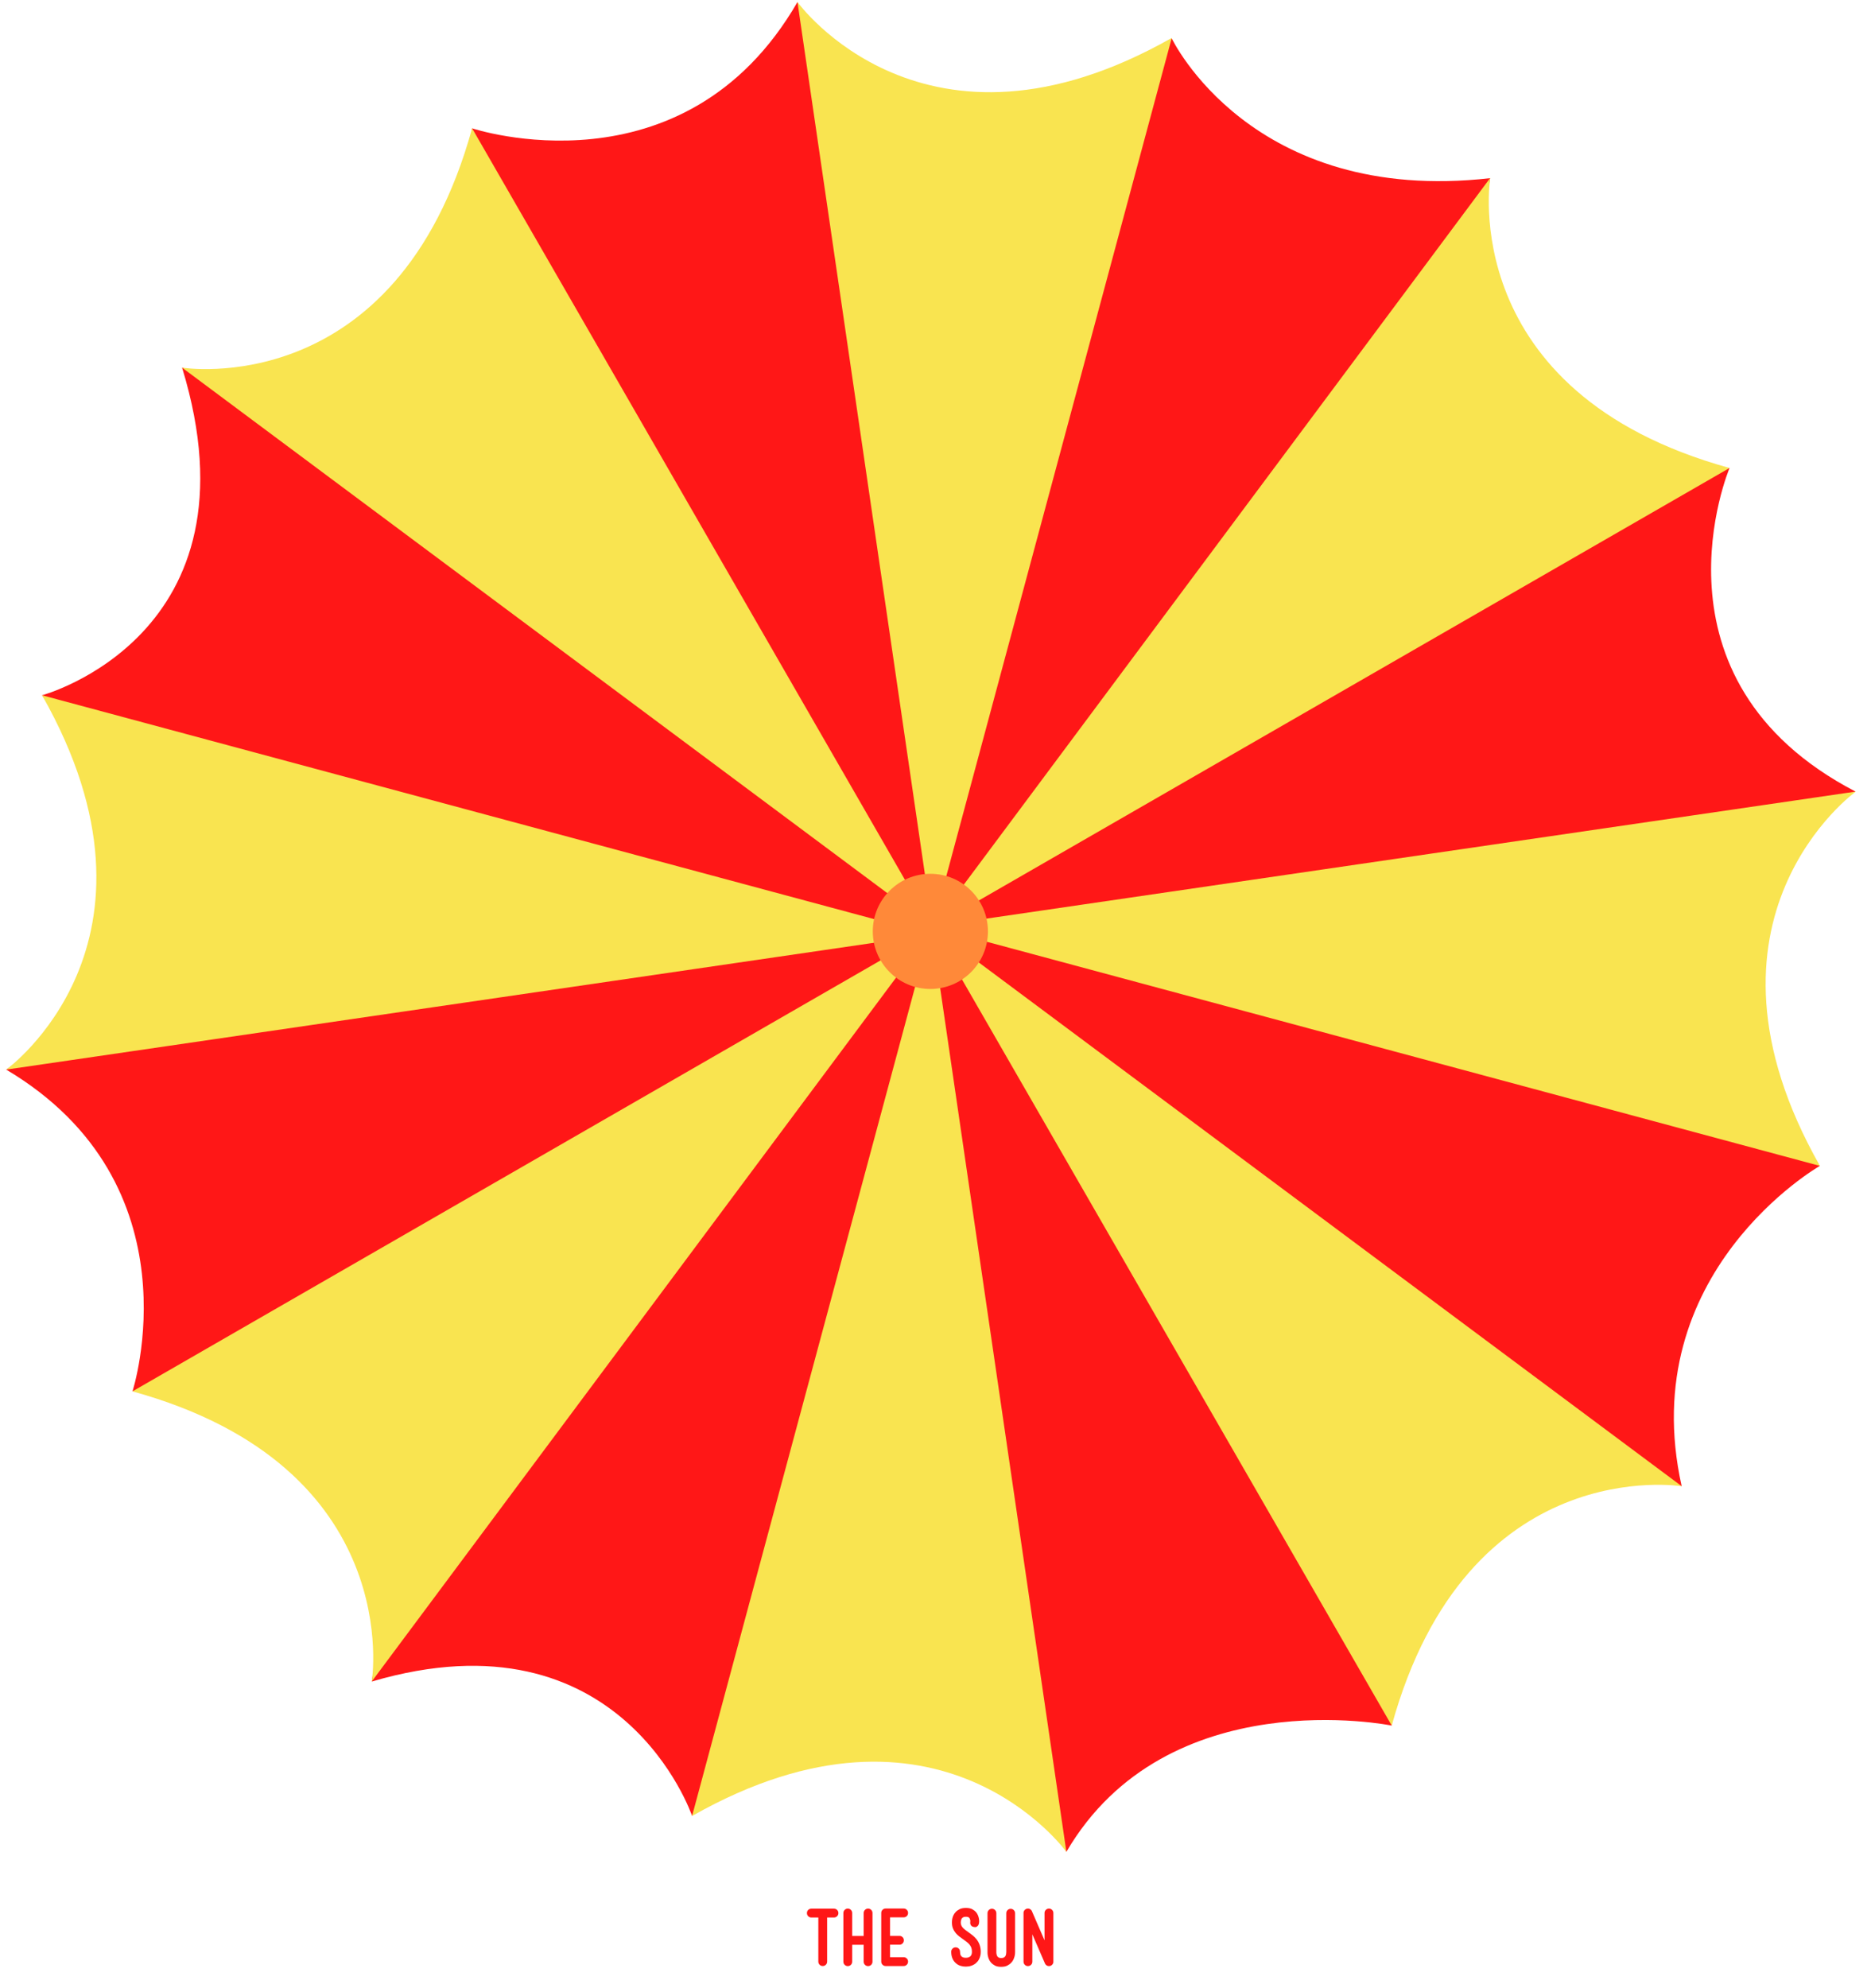 <?xml version="1.0" encoding="utf-8"?>
<!-- Generator: Adobe Illustrator 16.0.0, SVG Export Plug-In . SVG Version: 6.00 Build 0)  -->
<!DOCTYPE svg PUBLIC "-//W3C//DTD SVG 1.1//EN" "http://www.w3.org/Graphics/SVG/1.1/DTD/svg11.dtd">
<svg version="1.1" id="Layer_1" xmlns="http://www.w3.org/2000/svg" xmlns:xlink="http://www.w3.org/1999/xlink" x="0px" y="0px"
	 width="2632px" height="2796px" viewBox="0 0 2632 2796" enable-background="new 0 0 2632 2796" xml:space="preserve">
<g id="Layer_1_1_">
</g>
<g id="Layer_5">
</g>
<g id="Layer_2">
</g>
<g id="neptune">
</g>
<g id="uranus">
</g>
<g id="saturn">
</g>
<g id="jupiter">
</g>
<g id="Layer_14">
</g>
<g id="mars">
</g>
<g id="venus">
</g>
<g id="mercury">
</g>
<g id="earth">
</g>
<g id="Layer_6">
</g>
<g>
	<path fill="#FF1717" d="M1177.581,2686.435c1.205,1.174,1.812,2.653,1.812,4.444c0,1.728-0.604,3.191-1.812,4.396
		c-1.207,1.207-2.672,1.809-4.395,1.809h-9.614v62.037c0,1.726-0.604,3.188-1.81,4.396c-1.207,1.205-2.675,1.809-4.396,1.809
		c-1.729,0-3.188-0.604-4.396-1.809c-1.209-1.207-1.809-2.67-1.809-4.396v-62.037h-9.823c-1.726,0-3.188-0.602-4.395-1.809
		c-1.206-1.205-1.812-2.67-1.812-4.396c0-1.791,0.604-3.271,1.812-4.444c1.205-1.173,2.669-1.759,4.395-1.759h31.847
		C1174.909,2684.676,1176.374,2685.262,1177.581,2686.435z"/>
	<path fill="#FF1717" d="M1221.159,2684.573c1.725,0,3.188,0.604,4.396,1.809c1.203,1.207,1.808,2.672,1.808,4.396v68.445
		c0,1.725-0.604,3.188-1.808,4.396c-1.209,1.205-2.674,1.81-4.396,1.81c-1.722,0-3.188-0.604-4.393-1.81
		c-1.207-1.205-1.812-2.672-1.812-4.396v-23.779h-16.129v23.779c0,1.725-0.604,3.188-1.811,4.396
		c-1.207,1.205-2.673,1.81-4.396,1.81c-1.725,0-3.188-0.604-4.395-1.81s-1.811-2.672-1.811-4.396v-68.445
		c0-1.726,0.604-3.189,1.811-4.396c1.205-1.205,2.67-1.809,4.395-1.809c1.723,0,3.188,0.604,4.396,1.809
		c1.206,1.207,1.811,2.672,1.811,4.396v32.258h16.129v-32.258c0-1.726,0.604-3.189,1.812-4.396
		C1217.972,2685.178,1219.438,2684.573,1221.159,2684.573z"/>
	<path fill="#FF1717" d="M1275.599,2754.726c1.205,1.207,1.809,2.674,1.809,4.396c0,1.726-0.604,3.188-1.809,4.396
		c-1.207,1.205-2.672,1.809-4.396,1.809h-25.332c-1.724,0-3.19-0.604-4.394-1.809c-1.208-1.207-1.812-2.67-1.812-4.396v-68.447
		c0-1.723,0.604-3.188,1.812-4.395c1.201-1.205,2.67-1.812,4.394-1.812h25.332c1.724,0,3.188,0.605,4.396,1.812
		c1.205,1.207,1.809,2.672,1.809,4.395c0,1.793-0.604,3.273-1.809,4.445c-1.207,1.174-2.672,1.758-4.396,1.758h-19.13v26.056h13.234
		c1.723,0,3.188,0.604,4.395,1.811c1.205,1.207,1.812,2.672,1.812,4.395c0,1.726-0.604,3.189-1.812,4.396
		c-1.207,1.207-2.672,1.81-4.395,1.81h-13.234v17.577h19.13C1272.927,2752.916,1274.392,2753.521,1275.599,2754.726z"/>
	<path fill="#FF1717" d="M1373.559,2727.481c4.065,5.104,6.101,11.062,6.101,17.889c0,2.137-0.225,4.051-0.672,5.736
		c-0.451,1.688-1.002,3.188-1.656,4.498c-0.654,1.312-1.394,2.446-2.222,3.412c-0.827,0.967-1.654,1.793-2.48,2.481
		c-3.86,3.103-8.55,4.652-14.062,4.652c-2.688,0-5.206-0.382-7.548-1.138c-2.345-0.76-4.413-1.93-6.205-3.516
		c-0.76-0.621-1.535-1.414-2.327-2.379c-0.791-0.965-1.516-2.104-2.168-3.412c-0.657-1.311-1.189-2.824-1.604-4.549
		c-0.416-1.726-0.621-3.689-0.621-5.896c0-1.721,0.604-3.188,1.812-4.393c1.203-1.205,2.669-1.812,4.395-1.812
		c1.791,0,3.271,0.605,4.444,1.812c1.172,1.207,1.756,2.672,1.756,4.393c0,0.967,0.09,1.949,0.263,2.947
		c0.171,1,0.532,1.914,1.086,2.74c0.551,0.826,1.357,1.5,2.429,2.016c1.07,0.521,2.5,0.775,4.292,0.775
		c1.238,0,2.396-0.154,3.463-0.465c1.069-0.312,1.982-0.773,2.742-1.396c1.651-1.447,2.479-3.619,2.479-6.512
		c0-2.139-0.273-3.998-0.825-5.584c-0.555-1.586-1.362-3.053-2.431-4.396c-1.069-1.346-2.378-2.621-3.931-3.827
		c-1.551-1.203-3.29-2.496-5.221-3.875c-1.795-1.24-3.568-2.533-5.323-3.879c-1.759-1.343-3.398-2.875-4.914-4.601
		c-1.791-2.205-3.151-4.498-4.082-6.875c-0.933-2.379-1.396-4.979-1.396-7.807c0-0.414,0.018-1.173,0.054-2.275
		c0.032-1.102,0.206-2.377,0.517-3.823c0.311-1.447,0.828-2.963,1.553-4.552c0.724-1.584,1.772-3.1,3.151-4.549
		c1.172-1.312,2.931-2.584,5.271-3.826c2.346-1.239,5.377-1.86,9.102-1.86c3.79,0,6.806,0.641,9.047,1.914
		c2.24,1.274,3.946,2.567,5.117,3.875c1.31,1.588,2.292,3.258,2.947,5.016c0.653,1.758,1.087,3.379,1.291,4.859
		c0.207,1.481,0.275,2.774,0.207,3.877c-0.068,1.104-0.138,1.758-0.207,1.965c-0.204,1.24-0.618,2.274-1.237,3.102
		c-0.556,0.76-1.292,1.396-2.227,1.914c-0.931,0.517-2.188,0.604-3.771,0.258c-1.52-0.272-2.638-0.772-3.36-1.5
		c-0.724-0.723-1.208-1.479-1.447-2.272c-0.242-0.791-0.347-1.5-0.312-2.119c0.035-0.621,0.053-1,0.053-1.139
		c0.066-0.272,0.104-0.654,0.104-1.139c0-0.48-0.054-0.998-0.154-1.55c-0.104-0.551-0.258-1.104-0.465-1.655
		s-0.482-1.033-0.828-1.447c-0.826-1.033-2.414-1.551-4.756-1.551c-1.861,0-3.154,0.241-3.879,0.725
		c-0.722,0.482-1.188,0.826-1.396,1.033c-0.48,0.483-0.846,1.033-1.085,1.654c-0.243,0.618-0.432,1.241-0.566,1.86
		c-0.141,0.621-0.228,1.156-0.261,1.603c-0.036,0.451-0.052,0.774-0.052,0.983v0.207v0.207c0,1.379,0.241,2.636,0.723,3.771
		c0.481,1.139,1.154,2.209,2.019,3.205c0.862,1.002,1.948,2.002,3.258,3c1.312,1.002,2.791,2.086,4.447,3.258
		c1.927,1.381,3.909,2.861,5.942,4.445C1369.955,2723.588,1371.832,2725.415,1373.559,2727.481z"/>
	<path fill="#FF1717" d="M1427.891,2747.383c-0.036,1.14-0.226,2.449-0.568,3.933c-0.346,1.479-0.896,3.065-1.655,4.754
		c-0.757,1.69-1.826,3.26-3.203,4.705c-1.174,1.312-2.911,2.586-5.224,3.825c-2.312,1.242-5.29,1.861-8.939,1.861
		c-3.655,0-6.604-0.619-8.843-1.861c-2.24-1.239-3.945-2.516-5.119-3.825c-1.381-1.517-2.43-3.138-3.15-4.857
		c-0.723-1.723-1.242-3.359-1.551-4.912c-0.313-1.551-0.467-2.928-0.467-4.135c0-1.205,0-2.051,0-2.533v-53.354
		c0-1.722,0.604-3.188,1.812-4.396c1.204-1.205,2.669-1.812,4.396-1.812c1.721,0,3.188,0.605,4.395,1.812
		c1.203,1.207,1.809,2.672,1.809,4.396v53.868v0.207c0,0.347,0,0.826,0,1.447c0,0.619,0.067,1.274,0.208,1.965
		c0.14,0.689,0.345,1.396,0.62,2.117c0.273,0.728,0.653,1.33,1.137,1.812c0.207,0.207,0.655,0.534,1.347,0.981
		c0.687,0.449,1.823,0.672,3.412,0.672c1.79,0,3.05-0.223,3.771-0.672c0.725-0.447,1.188-0.774,1.396-0.981
		c0.965-1.033,1.551-2.273,1.758-3.724c0.206-1.446,0.311-2.479,0.311-3.102v-0.312v-0.104v-54.074c0-1.723,0.604-3.189,1.81-4.396
		c1.205-1.205,2.672-1.809,4.396-1.809c1.723,0,3.188,0.604,4.396,1.809c1.205,1.209,1.809,2.675,1.809,4.396v53.973
		C1427.942,2745.473,1427.926,2746.249,1427.891,2747.383z"/>
	<path fill="#FF1717" d="M1475.607,2684.573c1.722,0,3.188,0.604,4.393,1.809c1.206,1.207,1.812,2.672,1.812,4.396v68.344v0.412
		v0.312v0.104v0.205l-0.105,0.104v0.105v0.207v0.104c-0.066,0.068-0.103,0.14-0.103,0.207v0.103c0,0.072-0.018,0.104-0.052,0.104
		c-0.035,0-0.054,0.037-0.054,0.104c0,0.07-0.018,0.121-0.051,0.154c-0.037,0.032-0.054,0.088-0.054,0.153
		c0,0.068-0.017,0.121-0.052,0.154c-0.035,0.035-0.053,0.088-0.053,0.154c0,0.07-0.019,0.104-0.05,0.104
		c-0.038,0-0.054,0.037-0.054,0.105v0.104c-0.069,0-0.104,0.037-0.104,0.104l-0.103,0.104c0,0.067-0.037,0.139-0.104,0.207
		l-0.102,0.104v0.104c-0.071,0-0.104,0.035-0.104,0.104s-0.032,0.104-0.104,0.104c0,0.067-0.018,0.104-0.05,0.104
		c-0.037,0-0.055,0.037-0.055,0.104h-0.104c0,0.07-0.036,0.142-0.104,0.207l-0.206,0.207l-0.208,0.207l-0.206,0.207h-0.102
		l-0.209,0.207c-0.07,0.068-0.138,0.104-0.206,0.104c0,0.068-0.036,0.104-0.104,0.104l-0.104,0.104c-0.07,0-0.104,0.017-0.104,0.051
		c0,0.035-0.033,0.054-0.104,0.054h-0.104l-0.206,0.205c-0.275,0.139-0.518,0.241-0.725,0.312c-0.208,0.065-0.483,0.137-0.828,0.205
		c-0.274,0.068-0.688,0.104-1.24,0.104c-0.413,0-0.725-0.033-0.931-0.104h-0.208h-0.103c-0.069,0-0.104-0.035-0.104-0.104h-0.415
		v-0.104h-0.208c-0.271-0.139-0.449-0.207-0.517-0.207c-0.069,0-0.104-0.035-0.104-0.104h-0.104c-0.068,0-0.104-0.035-0.104-0.104
		c-0.069,0-0.14-0.035-0.208-0.104c-0.066,0-0.101-0.034-0.101-0.104h-0.104c-0.069,0-0.104-0.02-0.104-0.053
		c0-0.035-0.033-0.053-0.104-0.053c-0.759-0.552-1.379-1.205-1.862-1.966v-0.102c-0.065,0-0.102-0.035-0.102-0.105l-0.104-0.104
		v-0.104c-0.069-0.065-0.104-0.137-0.104-0.207c0-0.065-0.037-0.137-0.104-0.205l-17.683-40.842v38.463
		c0,1.723-0.604,3.188-1.81,4.395c-1.206,1.205-2.672,1.81-4.396,1.81c-1.725,0-3.188-0.604-4.394-1.81
		c-1.208-1.205-1.812-2.672-1.812-4.395v-68.344v-0.414v-0.312v-0.104v-0.207l0.104-0.105v-0.102v-0.207v-0.104
		c0.068-0.065,0.104-0.139,0.104-0.207v-0.104c0-0.068,0.019-0.104,0.052-0.104c0.034,0,0.055-0.034,0.055-0.104
		s0.016-0.119,0.051-0.154s0.052-0.086,0.052-0.156c0-0.067,0.017-0.118,0.052-0.153c0.033-0.033,0.053-0.086,0.053-0.156
		c0-0.068,0.018-0.104,0.055-0.104c0.031,0,0.049-0.034,0.049-0.104v-0.104l0.209-0.207c0-0.065,0.018-0.104,0.051-0.104
		c0.034,0,0.053-0.033,0.053-0.104l0.104-0.104v-0.104c0.069-0.065,0.104-0.139,0.104-0.207h0.104c0-0.068,0.019-0.104,0.052-0.104
		c0.034,0,0.054-0.033,0.054-0.104h0.104c0-0.067,0.033-0.137,0.104-0.207l0.208-0.207v-0.104c0.065,0,0.137-0.033,0.206-0.104
		v-0.104c0.065,0,0.139-0.033,0.208-0.104h0.103l0.208-0.207l0.206-0.207h0.104c0-0.067,0.034-0.104,0.104-0.104
		c0.07,0,0.104-0.017,0.104-0.052c0-0.032,0.031-0.053,0.104-0.053h0.104l0.207-0.205c0.479-0.274,0.964-0.449,1.445-0.518h0.104
		c0.343-0.066,0.859-0.104,1.551-0.104h0.309h0.104l0.104,0.104h0.207h0.103h0.207c0,0.068,0.034,0.104,0.104,0.104h0.209h0.102
		c0,0.07,0.066,0.104,0.206,0.104c0.068,0.067,0.174,0.104,0.31,0.104c0.07,0.066,0.141,0.103,0.209,0.103h0.104
		c0,0.067,0.068,0.104,0.207,0.104v0.104c0.138,0,0.207,0.035,0.207,0.104h0.104c0.065,0,0.104,0.021,0.104,0.053
		c0,0.035,0.032,0.052,0.102,0.052l0.105,0.104l0.104,0.104l0.104,0.104h0.104c0.065,0.07,0.137,0.105,0.209,0.105v0.102
		c0.064,0,0.102,0.019,0.102,0.051c0,0.037,0.036,0.054,0.104,0.054v0.104c0.069,0,0.104,0.019,0.104,0.052
		c0,0.034,0.034,0.053,0.104,0.053v0.104l0.207,0.207l0.205,0.207l0.207,0.207c0,0.068,0.033,0.139,0.104,0.207
		c0.067,0,0.104,0.035,0.104,0.104s0.033,0.104,0.104,0.104c0,0.14,0.032,0.207,0.103,0.207v0.104
		c0.066,0.068,0.104,0.139,0.104,0.207h0.104c0,0.139,0.017,0.227,0.053,0.26c0.035,0.035,0.052,0.086,0.052,0.154l17.683,40.84
		v-38.461c0-1.723,0.604-3.189,1.81-4.396C1472.416,2685.178,1473.885,2684.573,1475.607,2684.573z"/>
</g>
<g>
	<g>
		<path fill="#FF1717" d="M1648.311,53.959c0,0,111.444,234.801,448.018,196.637l-40.553,230.117l80.399,172.77l112.56,8.894
			l184.267-4.099c0,0-125.991,297.351,177.242,455.121l-177.971,96.369v209.761l61.717,158.602l66.021,61.789
			c0,0-261.471,149.426-194.321,450.557l-111.875-51.889l-56.259,30.697l-184.172,92.092l-53.301,97.207l-2.295,168.543
			c0,0-316.111-64.604-457.688,177.607l-39.257-79.479l-179.059-106.814h-81.859l-164.146-18.696l-62.205,154.403
			c0,0-99.108-292.312-450.557-188.978l30.627-193.164l-69.986-77.101l-81.858-66.531l-71.625-35.821l-107.06-37.845l-36.748,2.328
			c0,0,94.457-290.903-177.607-452.575l206.525-135.504l-20.465-189.299L94.828,1030.7l-35.631-52.771
			c0,0,312.24-84.137,196.959-460.791l155.877,42.873l117.672-97.207l86.976-107.438l42.602-133.021l4.854-41.854
			c0,0,297.736,99.201,457.693-177.607l42.283,102.036l102.324,56.524h163.713l127.904-26.469L1648.311,53.959z"/>
		<g>
			<path fill="#F9E450" d="M2433.001,658.256c-385.822-106.477-336.652-407.979-336.652-407.979l-785.535,1054.411L2433.001,658.256
				z"/>
			<path fill="#F9E450" d="M2560.171,1639.918c-197.525-348.106,50.438-526.53,50.438-526.53l-1301.037,190.121L2560.171,1639.918z"
				/>
			<path fill="#F9E450" d="M1957.792,2427.125c106.479-385.82,407.979-336.649,407.979-336.649l-1054.404-785.54L1957.792,2427.125z
				"/>
			<path fill="#F9E450" d="M973.572,2554.295c348.103-197.524,526.527,50.438,526.527,50.438l-190.113-1301.04L973.572,2554.295z"/>
			<path fill="#F9E450" d="M186.365,1957.032c385.82,106.479,336.65,407.979,336.65,407.979l785.543-1054.407L186.365,1957.032z"/>
			<path fill="#F9E450" d="M59.195,977.928c197.524,348.107-50.438,526.53-50.438,526.53L1309.8,1314.342L59.195,977.928z"/>
			<path fill="#F9E450" d="M664.134,180.488C557.654,566.308,256.154,517.136,256.154,517.136l1054.408,785.544L664.134,180.488z"/>
			<path fill="#F9E450" d="M1648.352,53.319C1300.25,250.843,1121.826,2.881,1121.826,2.881l190.117,1301.044L1648.352,53.319z"/>
		</g>
	</g>
	<path fill="#FF8939" d="M1308.777,1229.047c44.729,0,80.994,36.265,80.994,81s-36.265,81-80.994,81c-44.735,0-81-36.265-81-81
		S1264.042,1229.047,1308.777,1229.047z"/>
</g>
<g display="none">
	<path display="inline" fill="#FF1717" d="M1401.841,3056.023c1.205,1.172,1.811,2.653,1.811,4.444c0,1.726-0.604,3.189-1.811,4.396
		c-1.207,1.207-2.672,1.811-4.395,1.811h-9.614v62.035c0,1.725-0.604,3.189-1.811,4.395c-1.207,1.205-2.673,1.81-4.395,1.81
		c-1.728,0-3.189-0.604-4.396-1.81c-1.209-1.205-1.809-2.67-1.809-4.395v-62.035h-9.823c-1.726,0-3.188-0.604-4.395-1.811
		c-1.206-1.205-1.812-2.67-1.812-4.396c0-1.791,0.604-3.272,1.812-4.444c1.205-1.173,2.669-1.761,4.395-1.761h31.846
		C1399.169,3054.263,1400.634,3054.852,1401.841,3056.023z"/>
	<path display="inline" fill="#FF1717" d="M1445.419,3054.162c1.724,0,3.188,0.604,4.396,1.809c1.203,1.207,1.809,2.673,1.809,4.396
		v68.447c0,1.723-0.604,3.188-1.809,4.395c-1.209,1.205-2.673,1.81-4.396,1.81c-1.722,0-3.188-0.604-4.393-1.81
		c-1.207-1.205-1.811-2.672-1.811-4.395v-23.781h-16.129v23.781c0,1.723-0.604,3.188-1.812,4.395
		c-1.207,1.205-2.671,1.81-4.394,1.81c-1.725,0-3.188-0.604-4.396-1.81s-1.809-2.672-1.809-4.395v-68.447
		c0-1.723,0.603-3.188,1.809-4.396c1.205-1.205,2.671-1.809,4.396-1.809c1.723,0,3.187,0.604,4.394,1.809
		c1.207,1.207,1.812,2.673,1.812,4.396v32.26h16.129v-32.26c0-1.723,0.604-3.188,1.811-4.396
		C1442.23,3054.765,1443.697,3054.162,1445.419,3054.162z"/>
	<path display="inline" fill="#FF1717" d="M1499.858,3124.314c1.204,1.207,1.809,2.672,1.809,4.395c0,1.725-0.604,3.189-1.809,4.395
		c-1.207,1.205-2.671,1.81-4.395,1.81h-25.332c-1.724,0-3.19-0.604-4.394-1.81c-1.208-1.205-1.812-2.67-1.812-4.395v-68.445
		c0-1.725,0.604-3.188,1.812-4.396c1.201-1.205,2.67-1.81,4.394-1.81h25.332c1.724,0,3.188,0.604,4.395,1.81
		c1.204,1.207,1.809,2.672,1.809,4.396c0,1.793-0.604,3.271-1.809,4.445c-1.207,1.172-2.671,1.756-4.395,1.756h-19.13v26.057h13.234
		c1.723,0,3.188,0.604,4.395,1.81c1.205,1.207,1.811,2.672,1.811,4.396c0,1.725-0.604,3.188-1.811,4.395
		c-1.207,1.207-2.672,1.809-4.395,1.809h-13.234v17.578h19.13C1497.188,3122.505,1498.651,3123.109,1499.858,3124.314z"/>
	<path display="inline" fill="#FF1717" d="M1597.824,3097.07c4.066,5.102,6.101,11.062,6.101,17.889
		c0,2.135-0.225,4.049-0.672,5.736c-0.451,1.688-1.002,3.188-1.656,4.498c-0.655,1.311-1.394,2.447-2.222,3.412
		c-0.827,0.967-1.654,1.793-2.48,2.481c-3.861,3.103-8.55,4.652-14.062,4.652c-2.688,0-5.206-0.381-7.548-1.137
		c-2.344-0.761-4.413-1.931-6.205-3.517c-0.76-0.619-1.535-1.414-2.327-2.379c-0.791-0.963-1.516-2.102-2.168-3.412
		c-0.657-1.309-1.19-2.824-1.604-4.549c-0.413-1.723-0.62-3.688-0.62-5.895c0-1.722,0.604-3.188,1.812-4.396
		c1.203-1.203,2.669-1.81,4.393-1.81c1.793,0,3.273,0.605,4.446,1.81c1.172,1.207,1.756,2.674,1.756,4.396
		c0,0.967,0.091,1.948,0.262,2.946c0.171,1,0.534,1.914,1.086,2.74c0.551,0.826,1.358,1.5,2.429,2.017
		c1.07,0.518,2.5,0.774,4.292,0.774c1.238,0,2.396-0.154,3.463-0.465c1.069-0.312,1.982-0.773,2.742-1.396
		c1.651-1.446,2.479-3.618,2.479-6.512c0-2.137-0.274-3.998-0.827-5.584s-1.361-3.051-2.429-4.396
		c-1.071-1.344-2.378-2.618-3.931-3.825c-1.551-1.205-3.29-2.496-5.22-3.877c-1.796-1.24-3.569-2.533-5.324-3.879
		c-1.759-1.343-3.398-2.875-4.914-4.601c-1.791-2.205-3.151-4.496-4.082-6.875c-0.932-2.379-1.396-4.979-1.396-7.807
		c0-0.414,0.016-1.172,0.052-2.275c0.032-1.102,0.206-2.377,0.517-3.823c0.311-1.449,0.828-2.963,1.553-4.552
		c0.723-1.584,1.772-3.102,3.151-4.549c1.172-1.311,2.931-2.586,5.272-3.826c2.344-1.239,5.377-1.86,9.1-1.86
		c3.79,0,6.806,0.639,9.047,1.914c2.24,1.274,3.946,2.567,5.117,3.877c1.31,1.586,2.292,3.256,2.949,5.014
		c0.652,1.758,1.084,3.379,1.291,4.858c0.205,1.482,0.274,2.775,0.205,3.877c-0.068,1.105-0.137,1.759-0.205,1.966
		c-0.207,1.241-0.619,2.274-1.239,3.104c-0.554,0.761-1.292,1.396-2.226,1.912c-0.931,0.519-2.188,0.604-3.771,0.259
		c-1.518-0.273-2.638-0.773-3.36-1.498c-0.724-0.726-1.208-1.482-1.448-2.275c-0.242-0.791-0.346-1.5-0.311-2.119
		c0.035-0.621,0.053-0.998,0.053-1.137c0.066-0.275,0.103-0.654,0.103-1.139c0-0.48-0.054-0.998-0.154-1.551
		c-0.104-0.552-0.258-1.103-0.465-1.654c-0.207-0.551-0.482-1.033-0.828-1.447c-0.826-1.033-2.414-1.551-4.756-1.551
		c-1.861,0-3.154,0.242-3.879,0.723c-0.722,0.484-1.188,0.828-1.396,1.035c-0.481,0.481-0.846,1.033-1.085,1.654
		c-0.243,0.618-0.432,1.239-0.567,1.86c-0.14,0.621-0.227,1.154-0.26,1.603c-0.035,0.449-0.052,0.774-0.052,0.981v0.207v0.207
		c0,1.382,0.241,2.638,0.724,3.773c0.481,1.136,1.153,2.207,2.017,3.205c0.863,1,1.948,2,3.258,2.998
		c1.312,1.002,2.791,2.086,4.447,3.258c1.927,1.381,3.909,2.861,5.942,4.447C1594.222,3093.177,1596.099,3095.001,1597.824,3097.07z
		"/>
	<path display="inline" fill="#FF1717" d="M1652.156,3116.972c-0.036,1.14-0.225,2.449-0.568,3.933
		c-0.346,1.479-0.896,3.065-1.655,4.754c-0.757,1.69-1.827,3.258-3.202,4.705c-1.175,1.311-2.913,2.586-5.225,3.825
		c-2.312,1.242-5.29,1.861-8.941,1.861c-3.654,0-6.602-0.619-8.841-1.861c-2.241-1.239-3.946-2.516-5.118-3.825
		c-1.382-1.517-2.431-3.138-3.152-4.859s-1.242-3.359-1.551-4.912c-0.313-1.551-0.467-2.928-0.467-4.135c0-1.205,0-2.049,0-2.533
		v-53.352c0-1.724,0.604-3.188,1.812-4.396c1.204-1.205,2.669-1.812,4.396-1.812c1.72,0,3.187,0.605,4.394,1.812
		c1.203,1.207,1.809,2.672,1.809,4.396v53.868v0.207c0,0.347,0,0.826,0,1.447c0,0.619,0.067,1.274,0.208,1.965
		c0.139,0.689,0.344,1.396,0.62,2.117c0.273,0.728,0.653,1.33,1.136,1.812c0.209,0.207,0.656,0.534,1.347,0.981
		c0.687,0.449,1.825,0.672,3.412,0.672c1.79,0,3.05-0.223,3.771-0.672c0.724-0.447,1.188-0.774,1.396-0.981
		c0.965-1.033,1.551-2.273,1.758-3.724c0.206-1.446,0.311-2.479,0.311-3.102v-0.312v-0.104v-54.074c0-1.723,0.604-3.188,1.809-4.395
		c1.205-1.205,2.672-1.812,4.396-1.812c1.721,0,3.188,0.604,4.396,1.812c1.205,1.207,1.809,2.672,1.809,4.395v53.973
		C1652.208,3115.062,1652.191,3115.835,1652.156,3116.972z"/>
	<path display="inline" fill="#FF1717" d="M1699.873,3054.162c1.722,0,3.188,0.604,4.393,1.809c1.206,1.207,1.812,2.673,1.812,4.396
		v68.344v0.414v0.312v0.104v0.205l-0.105,0.104v0.104v0.207v0.105c-0.067,0.067-0.103,0.137-0.103,0.207v0.102
		c0,0.07-0.019,0.104-0.052,0.104c-0.035,0-0.053,0.037-0.053,0.104c0,0.07-0.018,0.121-0.051,0.154
		c-0.037,0.035-0.054,0.088-0.054,0.156s-0.017,0.121-0.052,0.154c-0.035,0.034-0.052,0.088-0.052,0.153
		c0,0.07-0.019,0.104-0.05,0.104c-0.038,0-0.054,0.037-0.054,0.104v0.104c-0.069,0-0.104,0.037-0.104,0.104l-0.103,0.105
		c0,0.067-0.037,0.137-0.104,0.205l-0.102,0.104v0.104c-0.071,0-0.104,0.035-0.104,0.104c0,0.069-0.034,0.104-0.104,0.104
		c0,0.067-0.019,0.104-0.05,0.104c-0.037,0-0.054,0.035-0.054,0.103h-0.104c0,0.07-0.036,0.141-0.104,0.209l-0.206,0.207
		l-0.208,0.205l-0.206,0.209h-0.102l-0.209,0.205c-0.07,0.068-0.138,0.104-0.206,0.104c0,0.068-0.036,0.104-0.104,0.104
		l-0.104,0.104c-0.07,0-0.104,0.017-0.104,0.052c0,0.034-0.035,0.053-0.104,0.053h-0.103l-0.206,0.207
		c-0.276,0.137-0.518,0.24-0.725,0.311c-0.208,0.066-0.483,0.137-0.828,0.205c-0.275,0.068-0.688,0.104-1.24,0.104
		c-0.414,0-0.725-0.035-0.931-0.104h-0.208h-0.104c-0.068,0-0.102-0.035-0.102-0.104h-0.415v-0.103h-0.208
		c-0.273-0.141-0.449-0.209-0.517-0.209c-0.069,0-0.104-0.032-0.104-0.102h-0.104c-0.068,0-0.104-0.035-0.104-0.104
		c-0.068,0-0.14-0.035-0.208-0.104c-0.067,0-0.101-0.035-0.101-0.104h-0.104c-0.071,0-0.105-0.018-0.105-0.053
		s-0.033-0.051-0.103-0.051c-0.759-0.552-1.379-1.205-1.861-1.966v-0.102c-0.067,0-0.103-0.035-0.103-0.105l-0.103-0.104v-0.104
		c-0.07-0.066-0.104-0.138-0.104-0.207c0-0.066-0.037-0.138-0.104-0.205l-17.682-40.843v38.463c0,1.724-0.604,3.189-1.81,4.396
		c-1.206,1.205-2.673,1.809-4.395,1.809c-1.725,0-3.188-0.604-4.394-1.809c-1.208-1.205-1.812-2.672-1.812-4.396v-68.344v-0.414
		v-0.31v-0.104v-0.207l0.104-0.105v-0.102v-0.207v-0.104c0.069-0.068,0.104-0.14,0.104-0.207v-0.104
		c0-0.068,0.017-0.103,0.052-0.103c0.034,0,0.054-0.034,0.054-0.104c0-0.068,0.016-0.119,0.051-0.154s0.052-0.086,0.052-0.155
		c0-0.068,0.016-0.119,0.052-0.152c0.033-0.035,0.052-0.088,0.052-0.158c0-0.066,0.018-0.102,0.055-0.102
		c0.031,0,0.049-0.035,0.049-0.104v-0.104l0.209-0.207c0-0.067,0.018-0.104,0.051-0.104c0.034,0,0.052-0.033,0.052-0.104
		l0.104-0.104v-0.104c0.069-0.065,0.104-0.137,0.104-0.205h0.104c0-0.069,0.017-0.104,0.052-0.104c0.034,0,0.053-0.033,0.053-0.103
		h0.104c0-0.067,0.033-0.139,0.104-0.209l0.208-0.205v-0.104c0.066,0,0.137-0.033,0.206-0.104v-0.104
		c0.066,0,0.139-0.033,0.208-0.104h0.103l0.208-0.207l0.206-0.207h0.104c0-0.067,0.033-0.104,0.104-0.104s0.104-0.016,0.104-0.051
		s0.032-0.053,0.104-0.053h0.104l0.207-0.205c0.48-0.275,0.964-0.449,1.446-0.521h0.104c0.343-0.065,0.858-0.103,1.551-0.103h0.31
		h0.104l0.104,0.103h0.207h0.104h0.207c0,0.07,0.034,0.104,0.104,0.104h0.209h0.103c0,0.069,0.066,0.104,0.206,0.104
		c0.068,0.07,0.174,0.105,0.311,0.105c0.069,0.067,0.139,0.104,0.209,0.104h0.103c0,0.068,0.068,0.104,0.207,0.104v0.103
		c0.138,0,0.207,0.035,0.207,0.104h0.103c0.067,0,0.104,0.018,0.104,0.053s0.032,0.051,0.103,0.051l0.104,0.104l0.103,0.104
		l0.104,0.104h0.103c0.067,0.069,0.138,0.104,0.209,0.104v0.104c0.066,0,0.103,0.019,0.103,0.052c0,0.037,0.036,0.053,0.104,0.053
		v0.104c0.068,0,0.103,0.018,0.103,0.051c0,0.035,0.034,0.053,0.104,0.053v0.104l0.207,0.205l0.207,0.209l0.207,0.207
		c0,0.068,0.032,0.14,0.103,0.205c0.067,0,0.103,0.037,0.103,0.104c0,0.07,0.034,0.104,0.105,0.104c0,0.139,0.032,0.207,0.102,0.207
		v0.104c0.067,0.068,0.104,0.139,0.104,0.207h0.104c0,0.139,0.015,0.225,0.051,0.258c0.035,0.035,0.052,0.086,0.052,0.154
		l17.683,40.842v-38.463c0-1.723,0.603-3.188,1.809-4.395C1696.683,3054.765,1698.15,3054.162,1699.873,3054.162z"/>
</g>
</svg>
